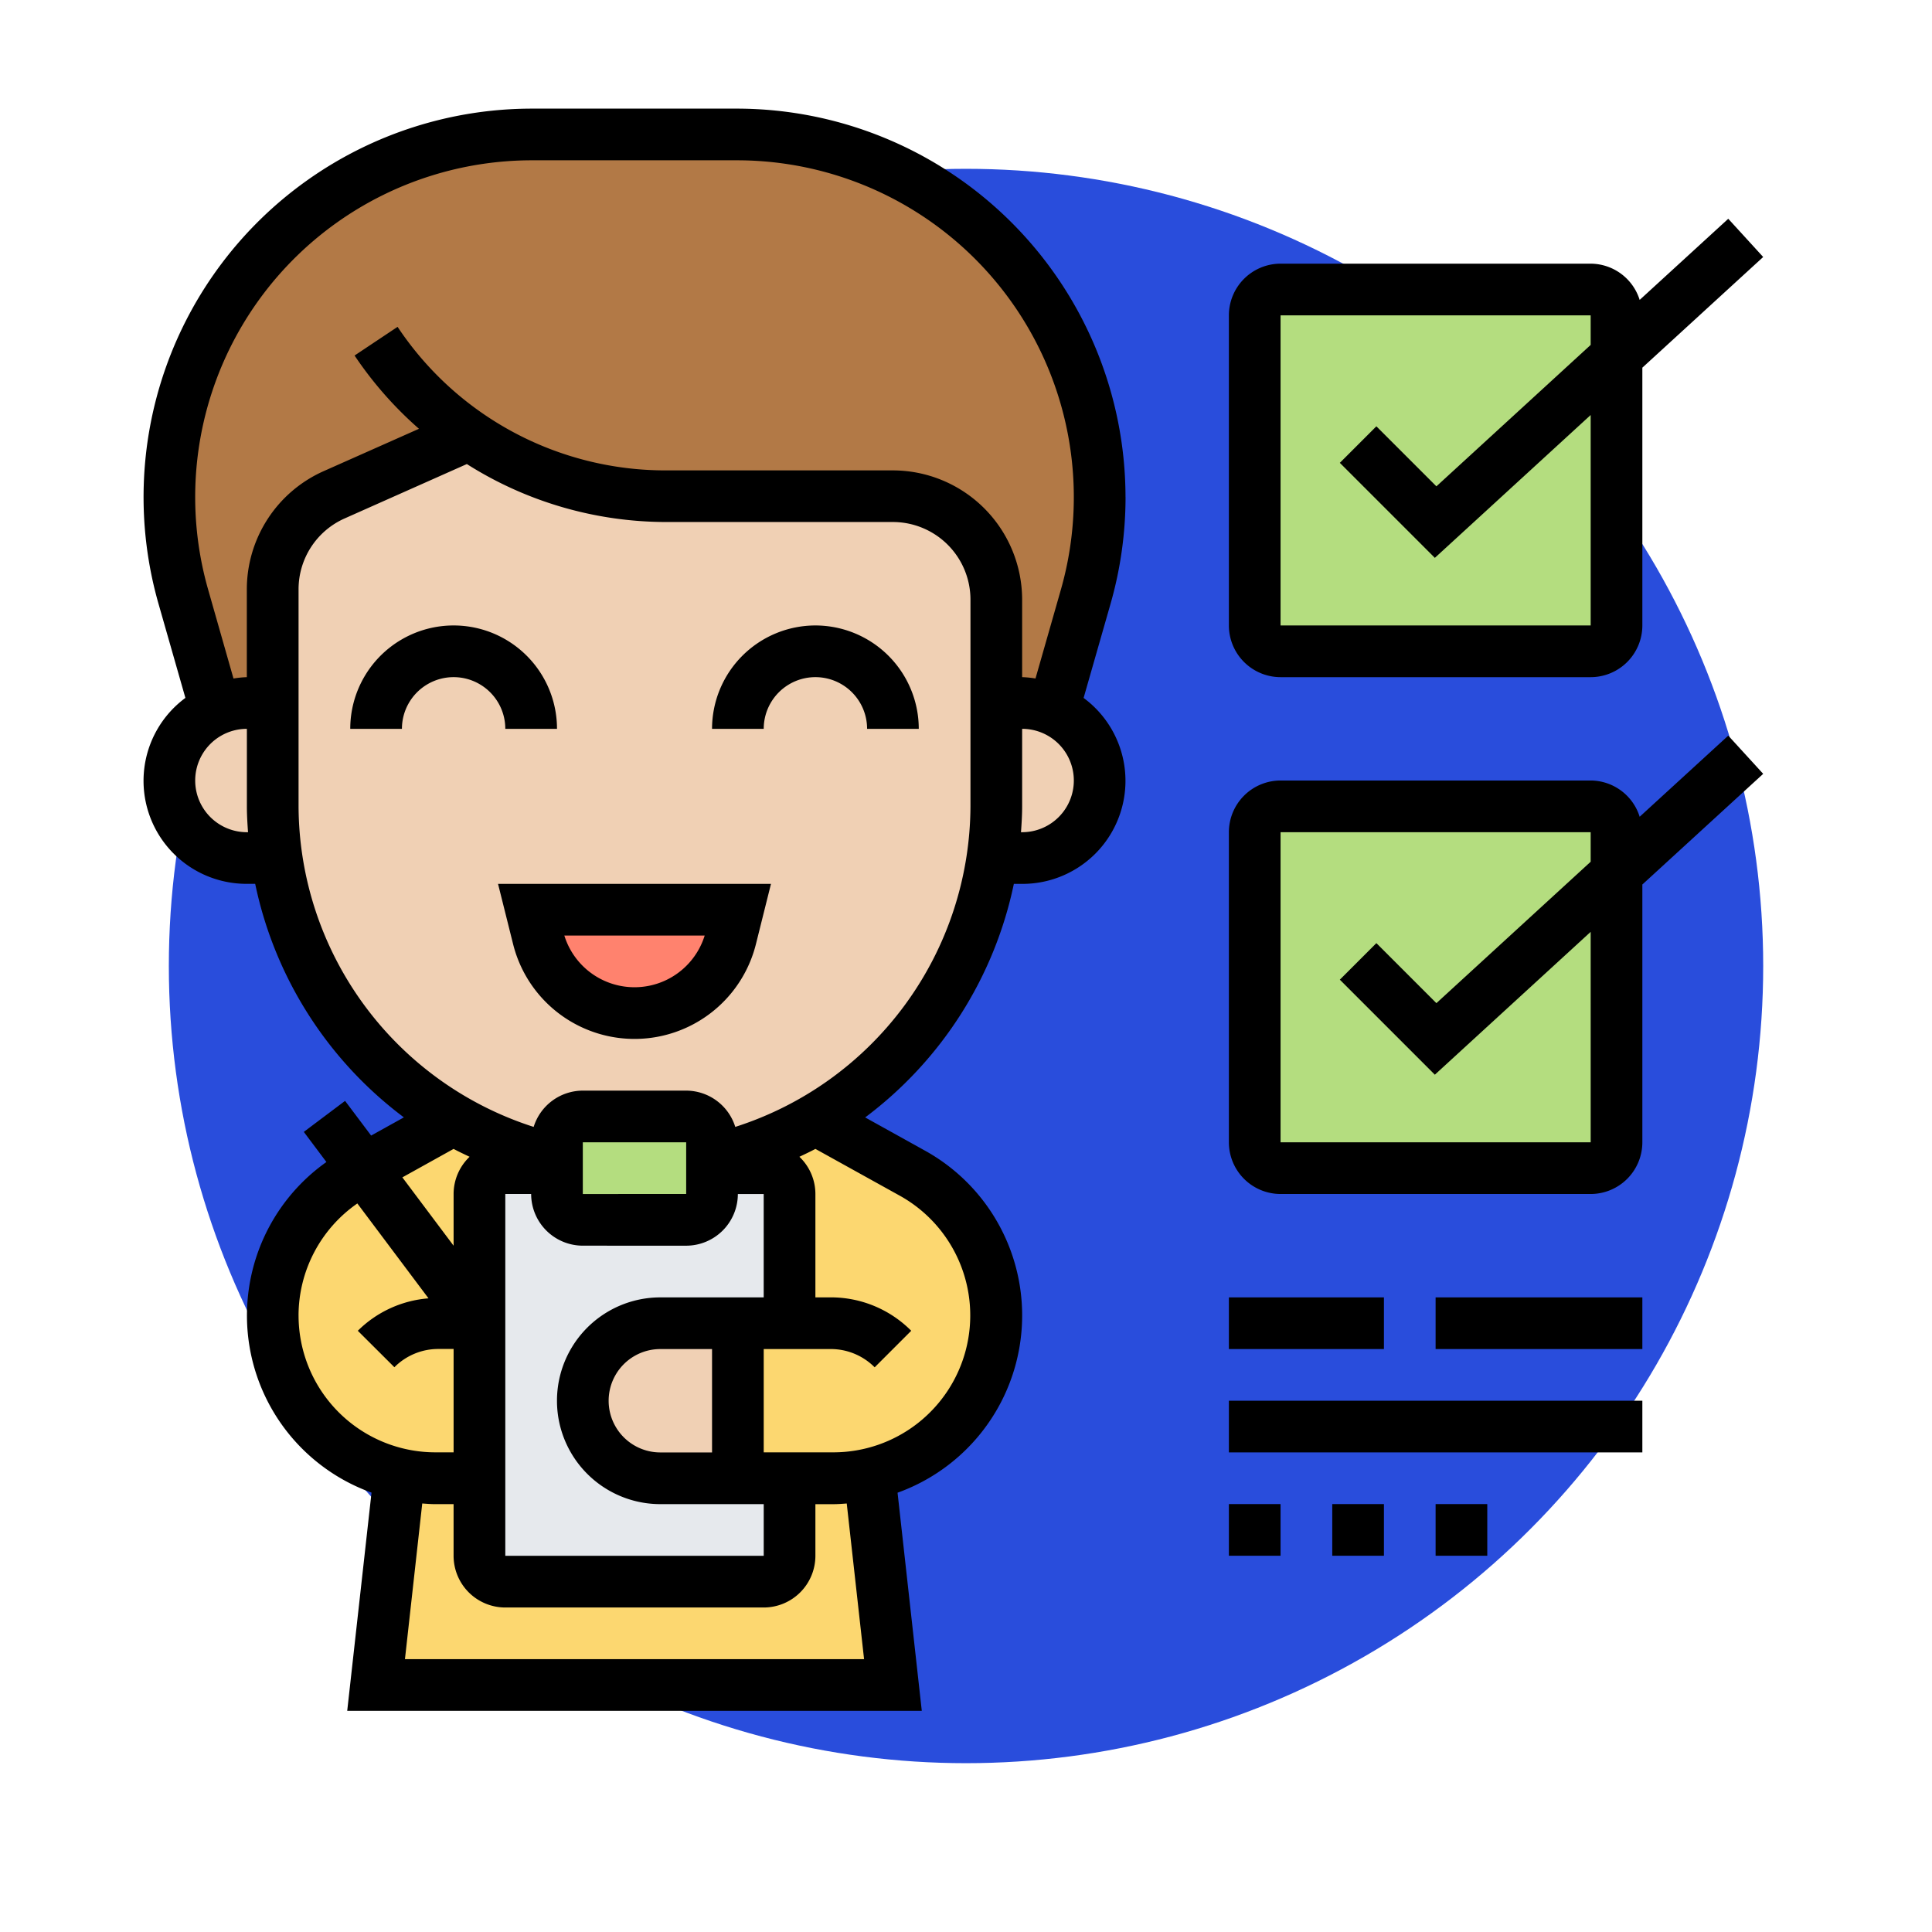 <svg xmlns="http://www.w3.org/2000/svg" xmlns:xlink="http://www.w3.org/1999/xlink" width="103" height="103" viewBox="0 0 103 103">
  <defs>
    <filter id="Elipse_7545" x="0" y="0" width="103" height="103" filterUnits="userSpaceOnUse">
      <feOffset dy="3" input="SourceAlpha"/>
      <feGaussianBlur stdDeviation="3" result="blur"/>
      <feFlood flood-opacity="0.161"/>
      <feComposite operator="in" in2="blur"/>
      <feComposite in="SourceGraphic"/>
    </filter>
  </defs>
  <g id="Grupo_946751" data-name="Grupo 946751" transform="translate(7.651 -8)">
    <g transform="matrix(1, 0, 0, 1, -7.65, 8)" filter="url(#Elipse_7545)">
      <circle id="Elipse_7545-2" data-name="Elipse 7545" cx="42.5" cy="42.5" r="42.5" transform="translate(9 6)" fill="#294ddc"/>
    </g>
    <g id="lista-de-verificacion_1_" data-name="lista-de-verificacion (1)" transform="translate(0 13.791)">
      <g id="Grupo_926296" data-name="Grupo 926296" transform="translate(1.378 1.378)">
        <g id="Grupo_926285" data-name="Grupo 926285">
          <path id="Trazado_626346" data-name="Trazado 626346" d="M16.954,17.023,9.79,20.205a5.526,5.526,0,0,0-3.279,5.042V31.31H5.133a3.979,3.979,0,0,0-1.667.358L1.744,25.647A19.334,19.334,0,0,1,20.329,1H31.268A19.335,19.335,0,0,1,49.854,25.647l-1.722,6.021a3.979,3.979,0,0,0-1.667-.358H45.087V25.8a5.509,5.509,0,0,0-5.511-5.511H27.466a18.571,18.571,0,0,1-10.512-3.265Z" transform="translate(-1 -1)" fill="#b27946"/>
        </g>
        <g id="Grupo_926286" data-name="Grupo 926286" transform="translate(5.511 52.504)">
          <path id="Trazado_626347" data-name="Trazado 626347" d="M43.576,49.567a8.675,8.675,0,0,0-4.464-7.577L33.959,39.11h-.014a18.847,18.847,0,0,1-5.525,2.163v.441h2.755a1.382,1.382,0,0,1,1.378,1.378V49.98H29.8v8.266h2.755V62.38a1.382,1.382,0,0,1-1.378,1.378H17.4a1.382,1.382,0,0,1-1.378-1.378V43.092A1.382,1.382,0,0,1,17.4,41.714h2.755v-.441A18.847,18.847,0,0,1,14.63,39.11h-.014L9.863,41.769l-.4.22a8.659,8.659,0,0,0,2.3,16.037L10.511,69.268H38.065L36.811,58.026a8.626,8.626,0,0,0,6.765-8.459Z" transform="translate(-5 -39.11)" fill="#fcd770"/>
        </g>
        <g id="Grupo_926287" data-name="Grupo 926287" transform="translate(57.864 35.82)">
          <path id="Trazado_626348" data-name="Trazado 626348" d="M62.288,30.554V44.91a1.382,1.382,0,0,1-1.378,1.378H44.378A1.382,1.382,0,0,1,43,44.91V28.378A1.382,1.382,0,0,1,44.378,27H60.91a1.382,1.382,0,0,1,1.378,1.378Z" transform="translate(-43 -27)" fill="#b4dd7f"/>
        </g>
        <g id="Grupo_926288" data-name="Grupo 926288" transform="translate(57.864 8.266)">
          <path id="Trazado_626349" data-name="Trazado 626349" d="M62.288,10.554V24.91a1.382,1.382,0,0,1-1.378,1.378H44.378A1.382,1.382,0,0,1,43,24.91V8.378A1.382,1.382,0,0,1,44.378,7H60.91a1.382,1.382,0,0,1,1.378,1.378Z" transform="translate(-43 -7)" fill="#b4dd7f"/>
        </g>
        <g id="Grupo_926289" data-name="Grupo 926289" transform="translate(16.533 55.108)">
          <path id="Trazado_626350" data-name="Trazado 626350" d="M29.533,57.533v4.133a1.382,1.382,0,0,1-1.378,1.378H14.378A1.382,1.382,0,0,1,13,61.666V42.378A1.382,1.382,0,0,1,14.378,41h2.755v1.378a1.382,1.382,0,0,0,1.378,1.378h5.511A1.382,1.382,0,0,0,25.4,42.378V41h2.755a1.382,1.382,0,0,1,1.378,1.378v6.889H22.644a4.133,4.133,0,0,0,0,8.266h6.889Z" transform="translate(-13 -41)" fill="#e6e9ed"/>
        </g>
        <g id="Grupo_926290" data-name="Grupo 926290" transform="translate(20.666 52.353)">
          <path id="Trazado_626351" data-name="Trazado 626351" d="M24.266,41.315v1.819a1.382,1.382,0,0,1-1.378,1.378H17.378A1.382,1.382,0,0,1,16,43.133V40.378A1.382,1.382,0,0,1,17.378,39h5.511a1.382,1.382,0,0,1,1.378,1.378Z" transform="translate(-16 -39)" fill="#b4dd7f"/>
        </g>
        <g id="Grupo_926291" data-name="Grupo 926291" transform="translate(22.043 63.375)">
          <path id="Trazado_626352" data-name="Trazado 626352" d="M25.266,47v8.266H21.133a4.133,4.133,0,0,1,0-8.266Z" transform="translate(-17 -47)" fill="#f0d0b4"/>
        </g>
        <g id="Grupo_926292" data-name="Grupo 926292" transform="translate(43.894 30.31)">
          <path id="Trazado_626353" data-name="Trazado 626353" d="M36.1,23.358a4.129,4.129,0,0,1-1.667,7.908H32.86a20.114,20.114,0,0,0,.193-2.755V23h1.378A3.979,3.979,0,0,1,36.1,23.358Z" transform="translate(-32.86 -23)" fill="#f0d0b4"/>
        </g>
        <g id="Grupo_926293" data-name="Grupo 926293" transform="translate(5.511 16.023)">
          <path id="Trazado_626354" data-name="Trazado 626354" d="M43.576,26.917v5.511a20.114,20.114,0,0,1-.193,2.755,19.312,19.312,0,0,1-9.424,13.929h-.014a18.847,18.847,0,0,1-5.525,2.163v-.937a1.382,1.382,0,0,0-1.378-1.378H21.533a1.382,1.382,0,0,0-1.378,1.378v.937a18.847,18.847,0,0,1-5.525-2.163h-.014A19.312,19.312,0,0,1,5.193,35.183,20.114,20.114,0,0,1,5,32.428V20.855a5.526,5.526,0,0,1,3.279-5.042l7.164-3.183A18.571,18.571,0,0,0,25.955,15.9h12.11a5.509,5.509,0,0,1,5.511,5.511Z" transform="translate(-5 -12.63)" fill="#f0d0b4"/>
        </g>
        <g id="Grupo_926294" data-name="Grupo 926294" transform="translate(0 30.31)">
          <path id="Trazado_626355" data-name="Trazado 626355" d="M6.511,23v5.511A20.114,20.114,0,0,0,6.7,31.266H5.133a4.128,4.128,0,0,1-1.667-7.908A3.979,3.979,0,0,1,5.133,23Z" transform="translate(-1 -23)" fill="#f0d0b4"/>
        </g>
        <g id="Grupo_926295" data-name="Grupo 926295" transform="translate(19.288 41.331)">
          <path id="Trazado_626356" data-name="Trazado 626356" d="M26.022,31l-.372,1.5a5.3,5.3,0,0,1-10.278,0L15,31Z" transform="translate(-15 -31)" fill="#ff826e"/>
        </g>
      </g>
      <g id="Grupo_926297" data-name="Grupo 926297">
        <path id="Trazado_626357" data-name="Trazado 626357" d="M14.522,33.213a6.672,6.672,0,0,0,12.945,0L28.27,30H13.719Zm10.213-.457a3.917,3.917,0,0,1-7.481,0Z" transform="translate(5.182 11.331)"/>
        <path id="Trazado_626358" data-name="Trazado 626358" d="M19.022,25.511A5.511,5.511,0,0,0,8,25.511h2.755a2.755,2.755,0,0,1,5.511,0Z" transform="translate(3.022 7.554)"/>
        <path id="Trazado_626359" data-name="Trazado 626359" d="M27.511,20A5.516,5.516,0,0,0,22,25.511h2.755a2.755,2.755,0,0,1,5.511,0h2.755A5.516,5.516,0,0,0,27.511,20Z" transform="translate(8.31 7.554)"/>
        <path id="Trazado_626360" data-name="Trazado 626360" d="M44.755,28.7H61.288a2.758,2.758,0,0,0,2.755-2.755V12.2l6.442-5.9L68.623,4.262,63.9,8.588a2.751,2.751,0,0,0-2.616-1.932H44.755A2.758,2.758,0,0,0,42,9.412V25.944A2.758,2.758,0,0,0,44.755,28.7Zm0-19.288H61.288v1.575l-8.225,7.54-3.2-3.2-1.948,1.948L52.98,22.34l8.308-7.616v11.22H44.755Z" transform="translate(15.864 1.61)"/>
        <path id="Trazado_626361" data-name="Trazado 626361" d="M68.623,24.263,63.9,28.589a2.75,2.75,0,0,0-2.616-1.933H44.755A2.758,2.758,0,0,0,42,29.411V45.944A2.758,2.758,0,0,0,44.755,48.7H61.288a2.758,2.758,0,0,0,2.755-2.755V32.2l6.442-5.9ZM61.289,45.944H44.755V29.411H61.288v1.575l-8.225,7.54-3.2-3.2-1.948,1.948L52.98,42.34l8.308-7.616Z" transform="translate(15.864 9.164)"/>
        <path id="Trazado_626362" data-name="Trazado 626362" d="M42,46h8.266v2.755H42Z" transform="translate(15.864 17.375)"/>
        <path id="Trazado_626363" data-name="Trazado 626363" d="M50,46H61.022v2.755H50Z" transform="translate(18.885 17.375)"/>
        <path id="Trazado_626364" data-name="Trazado 626364" d="M42,50H64.043v2.755H42Z" transform="translate(15.864 18.885)"/>
        <path id="Trazado_626365" data-name="Trazado 626365" d="M42,54h2.755v2.755H42Z" transform="translate(15.864 20.396)"/>
        <path id="Trazado_626366" data-name="Trazado 626366" d="M46,54h2.755v2.755H46Z" transform="translate(17.375 20.396)"/>
        <path id="Trazado_626367" data-name="Trazado 626367" d="M50,54h2.755v2.755H50Z" transform="translate(18.885 20.396)"/>
        <path id="Trazado_626368" data-name="Trazado 626368" d="M52.353,20.712A20.736,20.736,0,0,0,31.64,0H20.712A20.71,20.71,0,0,0,.8,26.4l1.433,5.016a5.493,5.493,0,0,0,3.28,9.913h.441a20.874,20.874,0,0,0,7.927,12.45l-1.746.97L10.746,52.9l-2.2,1.653,1.205,1.606a10.028,10.028,0,0,0,2.405,17.625L10.86,85.418H41.492L40.2,73.789a10.042,10.042,0,0,0,1.473-18.23l-3.2-1.777A20.885,20.885,0,0,0,46.4,41.331h.439a5.493,5.493,0,0,0,3.28-9.913L51.555,26.4a20.69,20.69,0,0,0,.8-5.69ZM5.511,38.576a2.755,2.755,0,0,1,0-5.511V37.2c0,.463.029.92.061,1.378ZM16.531,55.46c.28.149.566.284.854.42a2.741,2.741,0,0,0-.853,1.984v2.757L13.8,56.978Zm12.4,5.16a2.758,2.758,0,0,0,2.755-2.755h1.378v5.511H27.554a5.511,5.511,0,1,0,0,11.022h5.511v2.755H19.288V57.864h1.378a2.758,2.758,0,0,0,2.755,2.755Zm-5.511-2.755V55.108h5.511v2.755Zm4.133,13.777a2.755,2.755,0,0,1,0-5.511H30.31v5.511Zm-19.288-7.3A7.288,7.288,0,0,1,11.4,58.368l3.794,5.059a6.016,6.016,0,0,0-3.769,1.729L13.375,67.1a3.3,3.3,0,0,1,2.35-.974h.807v5.511h-.971A7.3,7.3,0,0,1,8.266,64.345ZM38.415,82.663H13.938l.922-8.3c.233.017.466.036.7.036h.971v2.755a2.758,2.758,0,0,0,2.755,2.755H33.065a2.758,2.758,0,0,0,2.755-2.755V74.4h.971c.237,0,.468-.019.7-.036Zm1.919-24.7a7.3,7.3,0,0,1-3.542,13.674H33.065V66.13h3.563a3.3,3.3,0,0,1,2.352.974l1.949-1.948a6.041,6.041,0,0,0-4.3-1.781H35.82V57.864a2.741,2.741,0,0,0-.853-1.984c.287-.136.575-.271.854-.42ZM44.087,37.2A18.024,18.024,0,0,1,31.548,54.287a2.75,2.75,0,0,0-2.616-1.934H23.421A2.75,2.75,0,0,0,20.8,54.287,18.024,18.024,0,0,1,8.266,37.2V25.625a4.132,4.132,0,0,1,2.455-3.776l6.517-2.9a19.892,19.892,0,0,0,10.607,3.09H39.954a4.138,4.138,0,0,1,4.133,4.133Zm2.755,1.378h-.061c.032-.457.061-.915.061-1.378V33.065a2.755,2.755,0,1,1,0,5.511Zm0-8.266V26.176a6.9,6.9,0,0,0-6.889-6.889H27.845a17.15,17.15,0,0,1-14.3-7.653l-2.293,1.529a19.98,19.98,0,0,0,3.433,3.906L9.6,19.329a6.9,6.9,0,0,0-4.092,6.3V30.31a5.473,5.473,0,0,0-.711.072L3.447,25.646A17.955,17.955,0,0,1,20.712,2.755H31.64A17.96,17.96,0,0,1,48.907,25.646l-1.353,4.735a5.519,5.519,0,0,0-.712-.072Z" transform="translate(0)"/>
      </g>
    </g>
  </g>
</svg>
